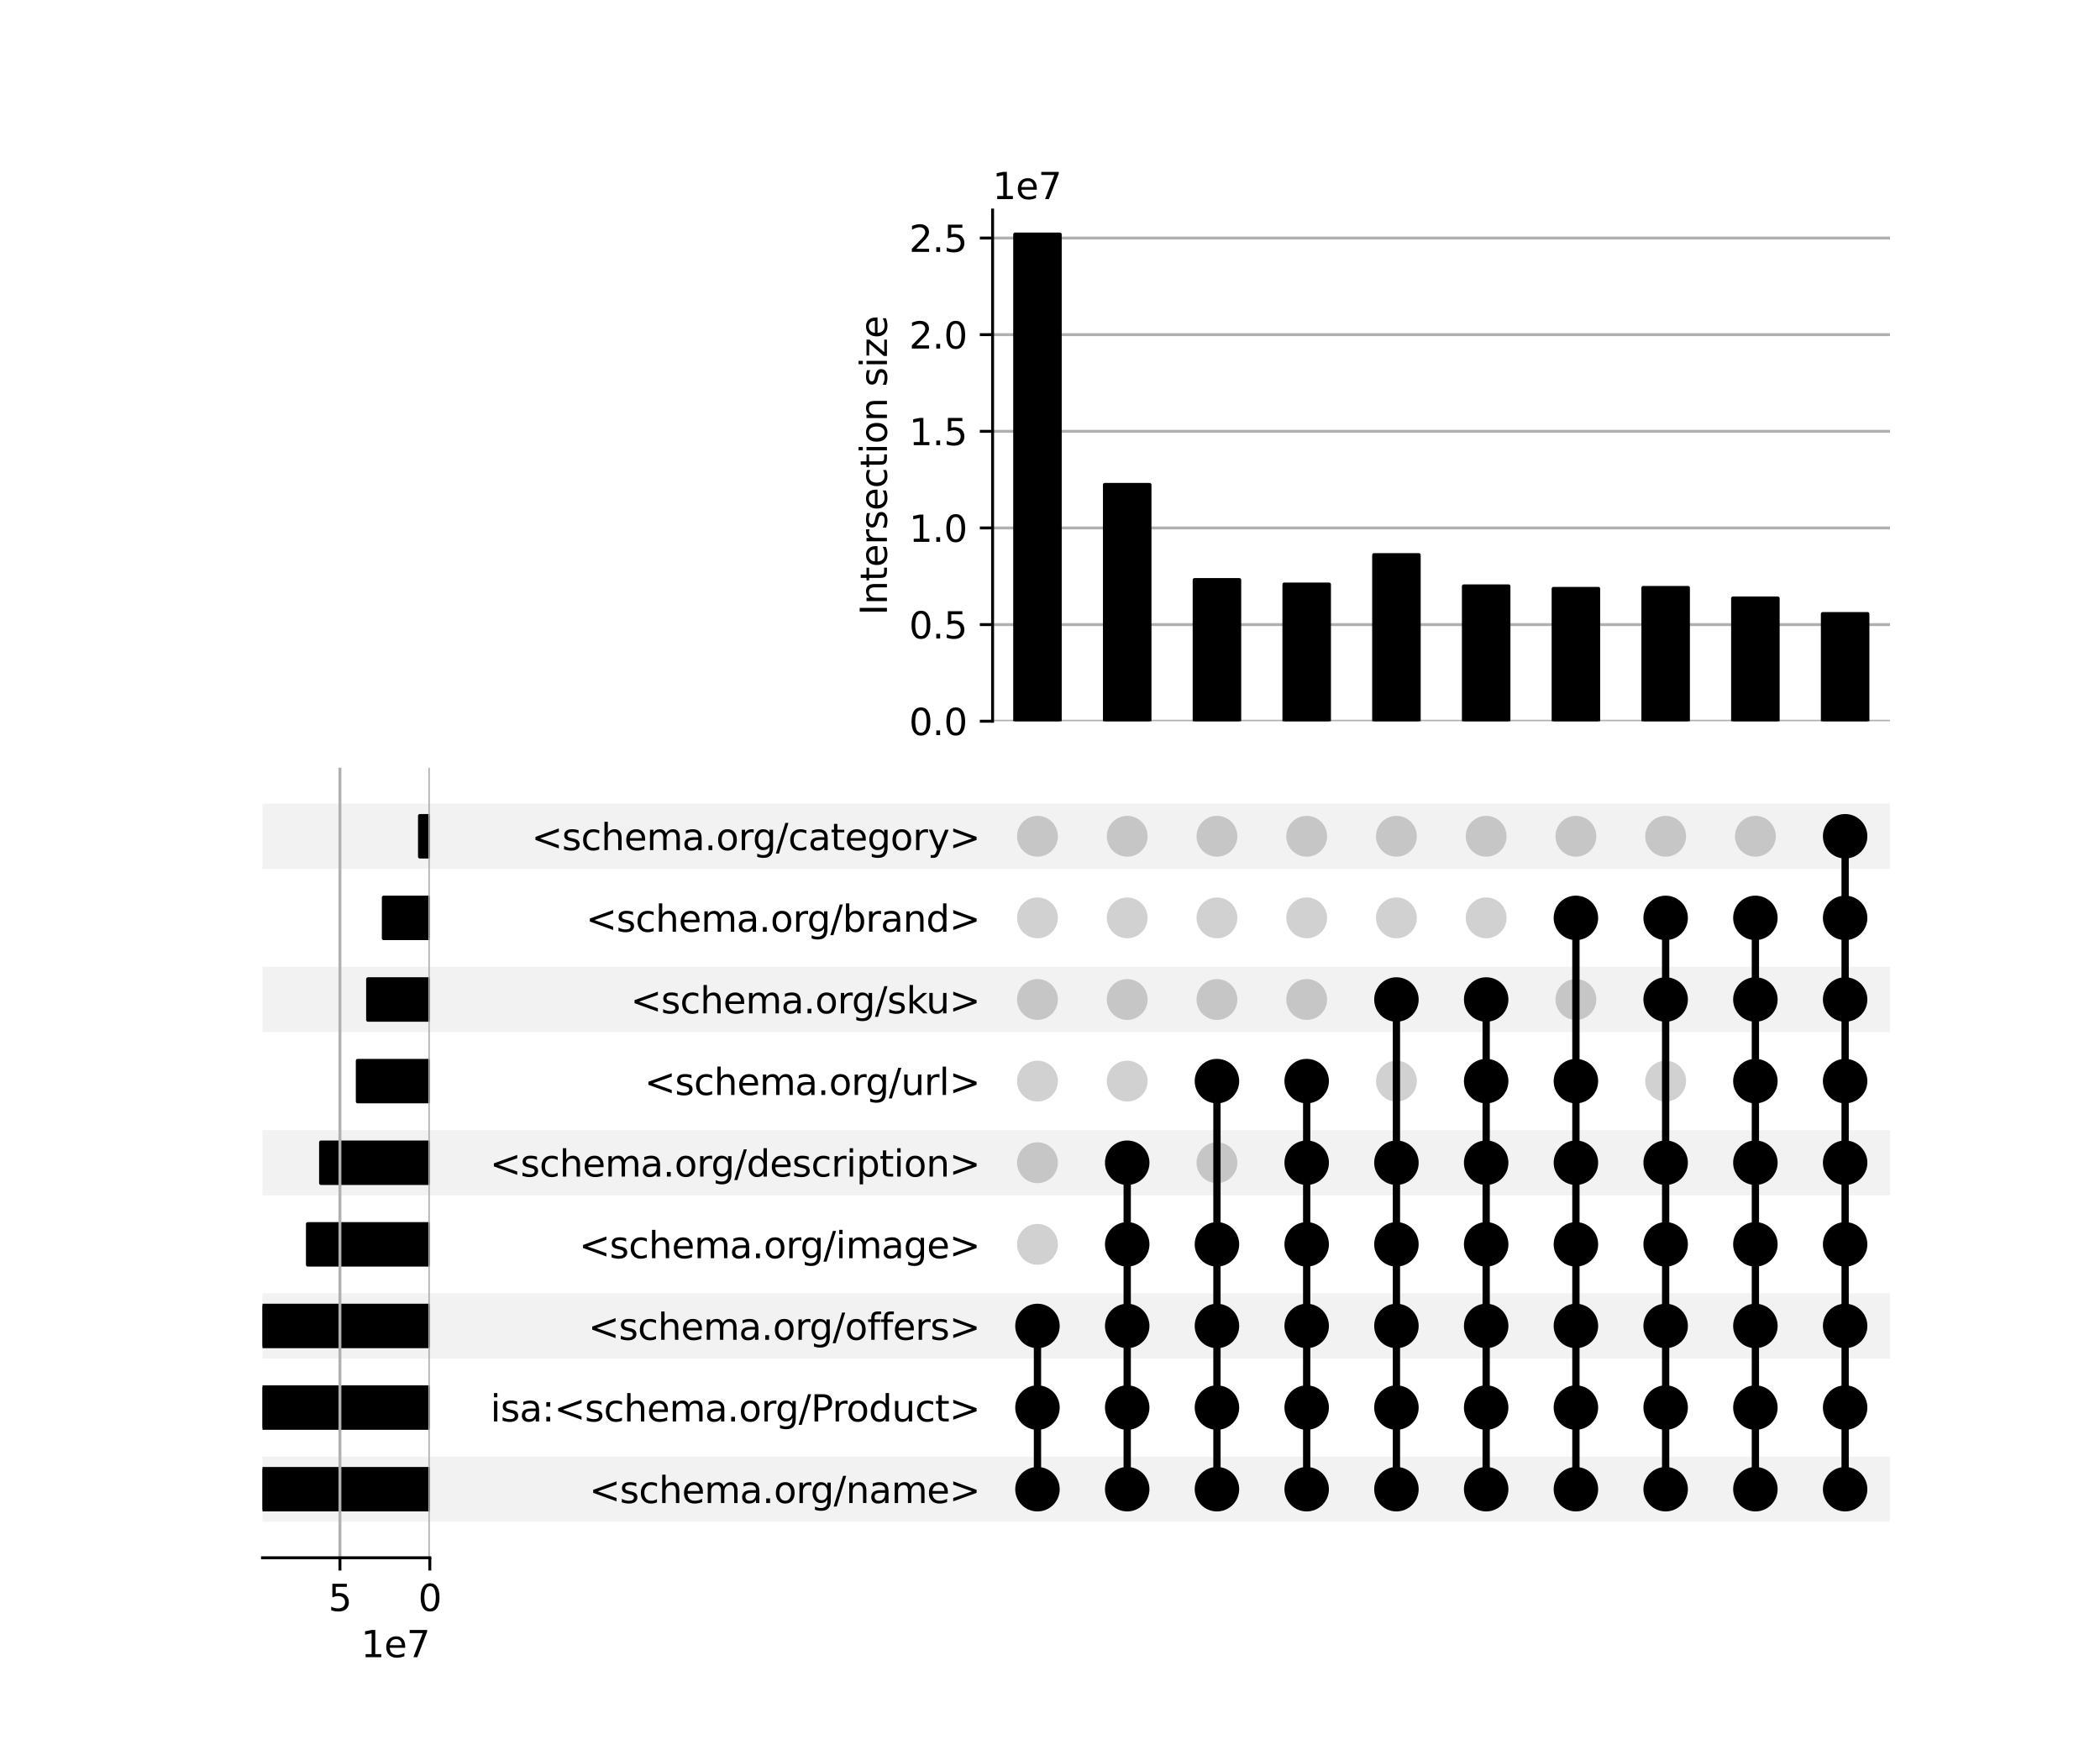 <?xml version="1.0" encoding="utf-8" standalone="no"?>
<!DOCTYPE svg PUBLIC "-//W3C//DTD SVG 1.1//EN"
  "http://www.w3.org/Graphics/SVG/1.1/DTD/svg11.dtd">
<svg xmlns:xlink="http://www.w3.org/1999/xlink" width="576pt" height="480pt" viewBox="0 0 576 480" xmlns="http://www.w3.org/2000/svg" version="1.1">
 <defs>
  <style type="text/css">*{stroke-linejoin: round; stroke-linecap: butt}</style>
 </defs>
 <g id="figure_1">
  <g id="patch_1">
   <path d="M 0 480 
L 576 480 
L 576 0 
L 0 0 
z
" style="fill: #ffffff"/>
  </g>
  <g id="axes_1">
   <g id="patch_2">
    <path d="M 72 417.352 
L 518.4 417.352 
L 518.4 399.446 
L 72 399.446 
z
" clip-path="url(#pce1678c499)" style="fill-opacity: 0.051"/>
   </g>
   <g id="patch_3">
    <path d="M 72 394.969 
L 518.4 394.969 
L 518.4 377.063 
L 72 377.063 
L 72 394.969 
z
" clip-path="url(#pce1678c499)" style="fill: none"/>
   </g>
   <g id="patch_4">
    <path d="M 72 372.587 
L 518.4 372.587 
L 518.4 354.681 
L 72 354.681 
z
" clip-path="url(#pce1678c499)" style="fill-opacity: 0.051"/>
   </g>
   <g id="patch_5">
    <path d="M 72 350.204 
L 518.4 350.204 
L 518.4 332.298 
L 72 332.298 
L 72 350.204 
z
" clip-path="url(#pce1678c499)" style="fill: none"/>
   </g>
   <g id="patch_6">
    <path d="M 72 327.822 
L 518.4 327.822 
L 518.4 309.916 
L 72 309.916 
z
" clip-path="url(#pce1678c499)" style="fill-opacity: 0.051"/>
   </g>
   <g id="patch_7">
    <path d="M 72 305.439 
L 518.4 305.439 
L 518.4 287.534 
L 72 287.534 
L 72 305.439 
z
" clip-path="url(#pce1678c499)" style="fill: none"/>
   </g>
   <g id="patch_8">
    <path d="M 72 283.057 
L 518.4 283.057 
L 518.4 265.151 
L 72 265.151 
z
" clip-path="url(#pce1678c499)" style="fill-opacity: 0.051"/>
   </g>
   <g id="patch_9">
    <path d="M 72 260.675 
L 518.4 260.675 
L 518.4 242.769 
L 72 242.769 
L 72 260.675 
z
" clip-path="url(#pce1678c499)" style="fill: none"/>
   </g>
   <g id="patch_10">
    <path d="M 72 238.292 
L 518.4 238.292 
L 518.4 220.386 
L 72 220.386 
z
" clip-path="url(#pce1678c499)" style="fill-opacity: 0.051"/>
   </g>
   <g id="matplotlib.axis_1"/>
   <g id="matplotlib.axis_2">
    <g id="ytick_1"/>
    <g id="ytick_2"/>
    <g id="ytick_3"/>
    <g id="ytick_4"/>
    <g id="ytick_5"/>
    <g id="ytick_6"/>
    <g id="ytick_7"/>
    <g id="ytick_8"/>
    <g id="ytick_9"/>
   </g>
  </g>
  <g id="axes_2">
   <g id="matplotlib.axis_3">
    <g id="ytick_10">
     <g id="line2d_1"/>
     <g id="text_1">
      <!-- &lt;schema.org/name&gt; -->
      <g transform="translate(161.618 412.198) scale(0.1 -0.1)">
       <defs>
        <path id="DejaVuSans-3c" d="M 4684 3150 
L 1459 2003 
L 4684 863 
L 4684 294 
L 678 1747 
L 678 2266 
L 4684 3719 
L 4684 3150 
z
" transform="scale(0.016)"/>
        <path id="DejaVuSans-73" d="M 2834 3397 
L 2834 2853 
Q 2591 2978 2328 3040 
Q 2066 3103 1784 3103 
Q 1356 3103 1142 2972 
Q 928 2841 928 2578 
Q 928 2378 1081 2264 
Q 1234 2150 1697 2047 
L 1894 2003 
Q 2506 1872 2764 1633 
Q 3022 1394 3022 966 
Q 3022 478 2636 193 
Q 2250 -91 1575 -91 
Q 1294 -91 989 -36 
Q 684 19 347 128 
L 347 722 
Q 666 556 975 473 
Q 1284 391 1588 391 
Q 1994 391 2212 530 
Q 2431 669 2431 922 
Q 2431 1156 2273 1281 
Q 2116 1406 1581 1522 
L 1381 1569 
Q 847 1681 609 1914 
Q 372 2147 372 2553 
Q 372 3047 722 3315 
Q 1072 3584 1716 3584 
Q 2034 3584 2315 3537 
Q 2597 3491 2834 3397 
z
" transform="scale(0.016)"/>
        <path id="DejaVuSans-63" d="M 3122 3366 
L 3122 2828 
Q 2878 2963 2633 3030 
Q 2388 3097 2138 3097 
Q 1578 3097 1268 2742 
Q 959 2388 959 1747 
Q 959 1106 1268 751 
Q 1578 397 2138 397 
Q 2388 397 2633 464 
Q 2878 531 3122 666 
L 3122 134 
Q 2881 22 2623 -34 
Q 2366 -91 2075 -91 
Q 1284 -91 818 406 
Q 353 903 353 1747 
Q 353 2603 823 3093 
Q 1294 3584 2113 3584 
Q 2378 3584 2631 3529 
Q 2884 3475 3122 3366 
z
" transform="scale(0.016)"/>
        <path id="DejaVuSans-68" d="M 3513 2113 
L 3513 0 
L 2938 0 
L 2938 2094 
Q 2938 2591 2744 2837 
Q 2550 3084 2163 3084 
Q 1697 3084 1428 2787 
Q 1159 2491 1159 1978 
L 1159 0 
L 581 0 
L 581 4863 
L 1159 4863 
L 1159 2956 
Q 1366 3272 1645 3428 
Q 1925 3584 2291 3584 
Q 2894 3584 3203 3211 
Q 3513 2838 3513 2113 
z
" transform="scale(0.016)"/>
        <path id="DejaVuSans-65" d="M 3597 1894 
L 3597 1613 
L 953 1613 
Q 991 1019 1311 708 
Q 1631 397 2203 397 
Q 2534 397 2845 478 
Q 3156 559 3463 722 
L 3463 178 
Q 3153 47 2828 -22 
Q 2503 -91 2169 -91 
Q 1331 -91 842 396 
Q 353 884 353 1716 
Q 353 2575 817 3079 
Q 1281 3584 2069 3584 
Q 2775 3584 3186 3129 
Q 3597 2675 3597 1894 
z
M 3022 2063 
Q 3016 2534 2758 2815 
Q 2500 3097 2075 3097 
Q 1594 3097 1305 2825 
Q 1016 2553 972 2059 
L 3022 2063 
z
" transform="scale(0.016)"/>
        <path id="DejaVuSans-6d" d="M 3328 2828 
Q 3544 3216 3844 3400 
Q 4144 3584 4550 3584 
Q 5097 3584 5394 3201 
Q 5691 2819 5691 2113 
L 5691 0 
L 5113 0 
L 5113 2094 
Q 5113 2597 4934 2840 
Q 4756 3084 4391 3084 
Q 3944 3084 3684 2787 
Q 3425 2491 3425 1978 
L 3425 0 
L 2847 0 
L 2847 2094 
Q 2847 2600 2669 2842 
Q 2491 3084 2119 3084 
Q 1678 3084 1418 2786 
Q 1159 2488 1159 1978 
L 1159 0 
L 581 0 
L 581 3500 
L 1159 3500 
L 1159 2956 
Q 1356 3278 1631 3431 
Q 1906 3584 2284 3584 
Q 2666 3584 2933 3390 
Q 3200 3197 3328 2828 
z
" transform="scale(0.016)"/>
        <path id="DejaVuSans-61" d="M 2194 1759 
Q 1497 1759 1228 1600 
Q 959 1441 959 1056 
Q 959 750 1161 570 
Q 1363 391 1709 391 
Q 2188 391 2477 730 
Q 2766 1069 2766 1631 
L 2766 1759 
L 2194 1759 
z
M 3341 1997 
L 3341 0 
L 2766 0 
L 2766 531 
Q 2569 213 2275 61 
Q 1981 -91 1556 -91 
Q 1019 -91 701 211 
Q 384 513 384 1019 
Q 384 1609 779 1909 
Q 1175 2209 1959 2209 
L 2766 2209 
L 2766 2266 
Q 2766 2663 2505 2880 
Q 2244 3097 1772 3097 
Q 1472 3097 1187 3025 
Q 903 2953 641 2809 
L 641 3341 
Q 956 3463 1253 3523 
Q 1550 3584 1831 3584 
Q 2591 3584 2966 3190 
Q 3341 2797 3341 1997 
z
" transform="scale(0.016)"/>
        <path id="DejaVuSans-2e" d="M 684 794 
L 1344 794 
L 1344 0 
L 684 0 
L 684 794 
z
" transform="scale(0.016)"/>
        <path id="DejaVuSans-6f" d="M 1959 3097 
Q 1497 3097 1228 2736 
Q 959 2375 959 1747 
Q 959 1119 1226 758 
Q 1494 397 1959 397 
Q 2419 397 2687 759 
Q 2956 1122 2956 1747 
Q 2956 2369 2687 2733 
Q 2419 3097 1959 3097 
z
M 1959 3584 
Q 2709 3584 3137 3096 
Q 3566 2609 3566 1747 
Q 3566 888 3137 398 
Q 2709 -91 1959 -91 
Q 1206 -91 779 398 
Q 353 888 353 1747 
Q 353 2609 779 3096 
Q 1206 3584 1959 3584 
z
" transform="scale(0.016)"/>
        <path id="DejaVuSans-72" d="M 2631 2963 
Q 2534 3019 2420 3045 
Q 2306 3072 2169 3072 
Q 1681 3072 1420 2755 
Q 1159 2438 1159 1844 
L 1159 0 
L 581 0 
L 581 3500 
L 1159 3500 
L 1159 2956 
Q 1341 3275 1631 3429 
Q 1922 3584 2338 3584 
Q 2397 3584 2469 3576 
Q 2541 3569 2628 3553 
L 2631 2963 
z
" transform="scale(0.016)"/>
        <path id="DejaVuSans-67" d="M 2906 1791 
Q 2906 2416 2648 2759 
Q 2391 3103 1925 3103 
Q 1463 3103 1205 2759 
Q 947 2416 947 1791 
Q 947 1169 1205 825 
Q 1463 481 1925 481 
Q 2391 481 2648 825 
Q 2906 1169 2906 1791 
z
M 3481 434 
Q 3481 -459 3084 -895 
Q 2688 -1331 1869 -1331 
Q 1566 -1331 1297 -1286 
Q 1028 -1241 775 -1147 
L 775 -588 
Q 1028 -725 1275 -790 
Q 1522 -856 1778 -856 
Q 2344 -856 2625 -561 
Q 2906 -266 2906 331 
L 2906 616 
Q 2728 306 2450 153 
Q 2172 0 1784 0 
Q 1141 0 747 490 
Q 353 981 353 1791 
Q 353 2603 747 3093 
Q 1141 3584 1784 3584 
Q 2172 3584 2450 3431 
Q 2728 3278 2906 2969 
L 2906 3500 
L 3481 3500 
L 3481 434 
z
" transform="scale(0.016)"/>
        <path id="DejaVuSans-2f" d="M 1625 4666 
L 2156 4666 
L 531 -594 
L 0 -594 
L 1625 4666 
z
" transform="scale(0.016)"/>
        <path id="DejaVuSans-6e" d="M 3513 2113 
L 3513 0 
L 2938 0 
L 2938 2094 
Q 2938 2591 2744 2837 
Q 2550 3084 2163 3084 
Q 1697 3084 1428 2787 
Q 1159 2491 1159 1978 
L 1159 0 
L 581 0 
L 581 3500 
L 1159 3500 
L 1159 2956 
Q 1366 3272 1645 3428 
Q 1925 3584 2291 3584 
Q 2894 3584 3203 3211 
Q 3513 2838 3513 2113 
z
" transform="scale(0.016)"/>
        <path id="DejaVuSans-3e" d="M 678 3150 
L 678 3719 
L 4684 2266 
L 4684 1747 
L 678 294 
L 678 863 
L 3897 2003 
L 678 3150 
z
" transform="scale(0.016)"/>
       </defs>
       <use xlink:href="#DejaVuSans-3c"/>
       <use xlink:href="#DejaVuSans-73" x="83.789"/>
       <use xlink:href="#DejaVuSans-63" x="135.889"/>
       <use xlink:href="#DejaVuSans-68" x="190.869"/>
       <use xlink:href="#DejaVuSans-65" x="254.248"/>
       <use xlink:href="#DejaVuSans-6d" x="315.771"/>
       <use xlink:href="#DejaVuSans-61" x="413.184"/>
       <use xlink:href="#DejaVuSans-2e" x="474.463"/>
       <use xlink:href="#DejaVuSans-6f" x="506.25"/>
       <use xlink:href="#DejaVuSans-72" x="567.432"/>
       <use xlink:href="#DejaVuSans-67" x="606.795"/>
       <use xlink:href="#DejaVuSans-2f" x="670.271"/>
       <use xlink:href="#DejaVuSans-6e" x="703.963"/>
       <use xlink:href="#DejaVuSans-61" x="767.342"/>
       <use xlink:href="#DejaVuSans-6d" x="828.621"/>
       <use xlink:href="#DejaVuSans-65" x="926.033"/>
       <use xlink:href="#DejaVuSans-3e" x="987.557"/>
      </g>
     </g>
    </g>
    <g id="ytick_11">
     <g id="line2d_2"/>
     <g id="text_2">
      <!-- isa:&lt;schema.org/Product&gt; -->
      <g transform="translate(134.529 389.816) scale(0.1 -0.1)">
       <defs>
        <path id="DejaVuSans-69" d="M 603 3500 
L 1178 3500 
L 1178 0 
L 603 0 
L 603 3500 
z
M 603 4863 
L 1178 4863 
L 1178 4134 
L 603 4134 
L 603 4863 
z
" transform="scale(0.016)"/>
        <path id="DejaVuSans-3a" d="M 750 794 
L 1409 794 
L 1409 0 
L 750 0 
L 750 794 
z
M 750 3309 
L 1409 3309 
L 1409 2516 
L 750 2516 
L 750 3309 
z
" transform="scale(0.016)"/>
        <path id="DejaVuSans-50" d="M 1259 4147 
L 1259 2394 
L 2053 2394 
Q 2494 2394 2734 2622 
Q 2975 2850 2975 3272 
Q 2975 3691 2734 3919 
Q 2494 4147 2053 4147 
L 1259 4147 
z
M 628 4666 
L 2053 4666 
Q 2838 4666 3239 4311 
Q 3641 3956 3641 3272 
Q 3641 2581 3239 2228 
Q 2838 1875 2053 1875 
L 1259 1875 
L 1259 0 
L 628 0 
L 628 4666 
z
" transform="scale(0.016)"/>
        <path id="DejaVuSans-64" d="M 2906 2969 
L 2906 4863 
L 3481 4863 
L 3481 0 
L 2906 0 
L 2906 525 
Q 2725 213 2448 61 
Q 2172 -91 1784 -91 
Q 1150 -91 751 415 
Q 353 922 353 1747 
Q 353 2572 751 3078 
Q 1150 3584 1784 3584 
Q 2172 3584 2448 3432 
Q 2725 3281 2906 2969 
z
M 947 1747 
Q 947 1113 1208 752 
Q 1469 391 1925 391 
Q 2381 391 2643 752 
Q 2906 1113 2906 1747 
Q 2906 2381 2643 2742 
Q 2381 3103 1925 3103 
Q 1469 3103 1208 2742 
Q 947 2381 947 1747 
z
" transform="scale(0.016)"/>
        <path id="DejaVuSans-75" d="M 544 1381 
L 544 3500 
L 1119 3500 
L 1119 1403 
Q 1119 906 1312 657 
Q 1506 409 1894 409 
Q 2359 409 2629 706 
Q 2900 1003 2900 1516 
L 2900 3500 
L 3475 3500 
L 3475 0 
L 2900 0 
L 2900 538 
Q 2691 219 2414 64 
Q 2138 -91 1772 -91 
Q 1169 -91 856 284 
Q 544 659 544 1381 
z
M 1991 3584 
L 1991 3584 
z
" transform="scale(0.016)"/>
        <path id="DejaVuSans-74" d="M 1172 4494 
L 1172 3500 
L 2356 3500 
L 2356 3053 
L 1172 3053 
L 1172 1153 
Q 1172 725 1289 603 
Q 1406 481 1766 481 
L 2356 481 
L 2356 0 
L 1766 0 
Q 1100 0 847 248 
Q 594 497 594 1153 
L 594 3053 
L 172 3053 
L 172 3500 
L 594 3500 
L 594 4494 
L 1172 4494 
z
" transform="scale(0.016)"/>
       </defs>
       <use xlink:href="#DejaVuSans-69"/>
       <use xlink:href="#DejaVuSans-73" x="27.783"/>
       <use xlink:href="#DejaVuSans-61" x="79.883"/>
       <use xlink:href="#DejaVuSans-3a" x="141.162"/>
       <use xlink:href="#DejaVuSans-3c" x="174.854"/>
       <use xlink:href="#DejaVuSans-73" x="258.643"/>
       <use xlink:href="#DejaVuSans-63" x="310.742"/>
       <use xlink:href="#DejaVuSans-68" x="365.723"/>
       <use xlink:href="#DejaVuSans-65" x="429.102"/>
       <use xlink:href="#DejaVuSans-6d" x="490.625"/>
       <use xlink:href="#DejaVuSans-61" x="588.037"/>
       <use xlink:href="#DejaVuSans-2e" x="649.316"/>
       <use xlink:href="#DejaVuSans-6f" x="681.104"/>
       <use xlink:href="#DejaVuSans-72" x="742.285"/>
       <use xlink:href="#DejaVuSans-67" x="781.648"/>
       <use xlink:href="#DejaVuSans-2f" x="845.125"/>
       <use xlink:href="#DejaVuSans-50" x="878.816"/>
       <use xlink:href="#DejaVuSans-72" x="937.369"/>
       <use xlink:href="#DejaVuSans-6f" x="976.232"/>
       <use xlink:href="#DejaVuSans-64" x="1037.414"/>
       <use xlink:href="#DejaVuSans-75" x="1100.891"/>
       <use xlink:href="#DejaVuSans-63" x="1164.27"/>
       <use xlink:href="#DejaVuSans-74" x="1219.25"/>
       <use xlink:href="#DejaVuSans-3e" x="1258.459"/>
      </g>
     </g>
    </g>
    <g id="ytick_12">
     <g id="line2d_3"/>
     <g id="text_3">
      <!-- &lt;schema.org/offers&gt; -->
      <g transform="translate(161.345 367.433) scale(0.1 -0.1)">
       <defs>
        <path id="DejaVuSans-66" d="M 2375 4863 
L 2375 4384 
L 1825 4384 
Q 1516 4384 1395 4259 
Q 1275 4134 1275 3809 
L 1275 3500 
L 2222 3500 
L 2222 3053 
L 1275 3053 
L 1275 0 
L 697 0 
L 697 3053 
L 147 3053 
L 147 3500 
L 697 3500 
L 697 3744 
Q 697 4328 969 4595 
Q 1241 4863 1831 4863 
L 2375 4863 
z
" transform="scale(0.016)"/>
       </defs>
       <use xlink:href="#DejaVuSans-3c"/>
       <use xlink:href="#DejaVuSans-73" x="83.789"/>
       <use xlink:href="#DejaVuSans-63" x="135.889"/>
       <use xlink:href="#DejaVuSans-68" x="190.869"/>
       <use xlink:href="#DejaVuSans-65" x="254.248"/>
       <use xlink:href="#DejaVuSans-6d" x="315.771"/>
       <use xlink:href="#DejaVuSans-61" x="413.184"/>
       <use xlink:href="#DejaVuSans-2e" x="474.463"/>
       <use xlink:href="#DejaVuSans-6f" x="506.25"/>
       <use xlink:href="#DejaVuSans-72" x="567.432"/>
       <use xlink:href="#DejaVuSans-67" x="606.795"/>
       <use xlink:href="#DejaVuSans-2f" x="670.271"/>
       <use xlink:href="#DejaVuSans-6f" x="703.963"/>
       <use xlink:href="#DejaVuSans-66" x="765.145"/>
       <use xlink:href="#DejaVuSans-66" x="800.35"/>
       <use xlink:href="#DejaVuSans-65" x="835.555"/>
       <use xlink:href="#DejaVuSans-72" x="897.078"/>
       <use xlink:href="#DejaVuSans-73" x="938.191"/>
       <use xlink:href="#DejaVuSans-3e" x="990.291"/>
      </g>
     </g>
    </g>
    <g id="ytick_13">
     <g id="line2d_4"/>
     <g id="text_4">
      <!-- &lt;schema.org/image&gt; -->
      <g transform="translate(158.829 345.051) scale(0.1 -0.1)">
       <use xlink:href="#DejaVuSans-3c"/>
       <use xlink:href="#DejaVuSans-73" x="83.789"/>
       <use xlink:href="#DejaVuSans-63" x="135.889"/>
       <use xlink:href="#DejaVuSans-68" x="190.869"/>
       <use xlink:href="#DejaVuSans-65" x="254.248"/>
       <use xlink:href="#DejaVuSans-6d" x="315.771"/>
       <use xlink:href="#DejaVuSans-61" x="413.184"/>
       <use xlink:href="#DejaVuSans-2e" x="474.463"/>
       <use xlink:href="#DejaVuSans-6f" x="506.25"/>
       <use xlink:href="#DejaVuSans-72" x="567.432"/>
       <use xlink:href="#DejaVuSans-67" x="606.795"/>
       <use xlink:href="#DejaVuSans-2f" x="670.271"/>
       <use xlink:href="#DejaVuSans-69" x="703.963"/>
       <use xlink:href="#DejaVuSans-6d" x="731.746"/>
       <use xlink:href="#DejaVuSans-61" x="829.158"/>
       <use xlink:href="#DejaVuSans-67" x="890.438"/>
       <use xlink:href="#DejaVuSans-65" x="953.914"/>
       <use xlink:href="#DejaVuSans-3e" x="1015.438"/>
      </g>
     </g>
    </g>
    <g id="ytick_14">
     <g id="line2d_5"/>
     <g id="text_5">
      <!-- &lt;schema.org/description&gt; -->
      <g transform="translate(134.376 322.668) scale(0.1 -0.1)">
       <defs>
        <path id="DejaVuSans-70" d="M 1159 525 
L 1159 -1331 
L 581 -1331 
L 581 3500 
L 1159 3500 
L 1159 2969 
Q 1341 3281 1617 3432 
Q 1894 3584 2278 3584 
Q 2916 3584 3314 3078 
Q 3713 2572 3713 1747 
Q 3713 922 3314 415 
Q 2916 -91 2278 -91 
Q 1894 -91 1617 61 
Q 1341 213 1159 525 
z
M 3116 1747 
Q 3116 2381 2855 2742 
Q 2594 3103 2138 3103 
Q 1681 3103 1420 2742 
Q 1159 2381 1159 1747 
Q 1159 1113 1420 752 
Q 1681 391 2138 391 
Q 2594 391 2855 752 
Q 3116 1113 3116 1747 
z
" transform="scale(0.016)"/>
       </defs>
       <use xlink:href="#DejaVuSans-3c"/>
       <use xlink:href="#DejaVuSans-73" x="83.789"/>
       <use xlink:href="#DejaVuSans-63" x="135.889"/>
       <use xlink:href="#DejaVuSans-68" x="190.869"/>
       <use xlink:href="#DejaVuSans-65" x="254.248"/>
       <use xlink:href="#DejaVuSans-6d" x="315.771"/>
       <use xlink:href="#DejaVuSans-61" x="413.184"/>
       <use xlink:href="#DejaVuSans-2e" x="474.463"/>
       <use xlink:href="#DejaVuSans-6f" x="506.25"/>
       <use xlink:href="#DejaVuSans-72" x="567.432"/>
       <use xlink:href="#DejaVuSans-67" x="606.795"/>
       <use xlink:href="#DejaVuSans-2f" x="670.271"/>
       <use xlink:href="#DejaVuSans-64" x="703.963"/>
       <use xlink:href="#DejaVuSans-65" x="767.439"/>
       <use xlink:href="#DejaVuSans-73" x="828.963"/>
       <use xlink:href="#DejaVuSans-63" x="881.062"/>
       <use xlink:href="#DejaVuSans-72" x="936.043"/>
       <use xlink:href="#DejaVuSans-69" x="977.156"/>
       <use xlink:href="#DejaVuSans-70" x="1004.939"/>
       <use xlink:href="#DejaVuSans-74" x="1068.416"/>
       <use xlink:href="#DejaVuSans-69" x="1107.625"/>
       <use xlink:href="#DejaVuSans-6f" x="1135.408"/>
       <use xlink:href="#DejaVuSans-6e" x="1196.59"/>
       <use xlink:href="#DejaVuSans-3e" x="1259.969"/>
      </g>
     </g>
    </g>
    <g id="ytick_15">
     <g id="line2d_6"/>
     <g id="text_6">
      <!-- &lt;schema.org/url&gt; -->
      <g transform="translate(176.751 300.286) scale(0.1 -0.1)">
       <defs>
        <path id="DejaVuSans-6c" d="M 603 4863 
L 1178 4863 
L 1178 0 
L 603 0 
L 603 4863 
z
" transform="scale(0.016)"/>
       </defs>
       <use xlink:href="#DejaVuSans-3c"/>
       <use xlink:href="#DejaVuSans-73" x="83.789"/>
       <use xlink:href="#DejaVuSans-63" x="135.889"/>
       <use xlink:href="#DejaVuSans-68" x="190.869"/>
       <use xlink:href="#DejaVuSans-65" x="254.248"/>
       <use xlink:href="#DejaVuSans-6d" x="315.771"/>
       <use xlink:href="#DejaVuSans-61" x="413.184"/>
       <use xlink:href="#DejaVuSans-2e" x="474.463"/>
       <use xlink:href="#DejaVuSans-6f" x="506.25"/>
       <use xlink:href="#DejaVuSans-72" x="567.432"/>
       <use xlink:href="#DejaVuSans-67" x="606.795"/>
       <use xlink:href="#DejaVuSans-2f" x="670.271"/>
       <use xlink:href="#DejaVuSans-75" x="703.963"/>
       <use xlink:href="#DejaVuSans-72" x="767.342"/>
       <use xlink:href="#DejaVuSans-6c" x="808.455"/>
       <use xlink:href="#DejaVuSans-3e" x="836.238"/>
      </g>
     </g>
    </g>
    <g id="ytick_16">
     <g id="line2d_7"/>
     <g id="text_7">
      <!-- &lt;schema.org/sku&gt; -->
      <g transform="translate(172.953 277.903) scale(0.1 -0.1)">
       <defs>
        <path id="DejaVuSans-6b" d="M 581 4863 
L 1159 4863 
L 1159 1991 
L 2875 3500 
L 3609 3500 
L 1753 1863 
L 3688 0 
L 2938 0 
L 1159 1709 
L 1159 0 
L 581 0 
L 581 4863 
z
" transform="scale(0.016)"/>
       </defs>
       <use xlink:href="#DejaVuSans-3c"/>
       <use xlink:href="#DejaVuSans-73" x="83.789"/>
       <use xlink:href="#DejaVuSans-63" x="135.889"/>
       <use xlink:href="#DejaVuSans-68" x="190.869"/>
       <use xlink:href="#DejaVuSans-65" x="254.248"/>
       <use xlink:href="#DejaVuSans-6d" x="315.771"/>
       <use xlink:href="#DejaVuSans-61" x="413.184"/>
       <use xlink:href="#DejaVuSans-2e" x="474.463"/>
       <use xlink:href="#DejaVuSans-6f" x="506.25"/>
       <use xlink:href="#DejaVuSans-72" x="567.432"/>
       <use xlink:href="#DejaVuSans-67" x="606.795"/>
       <use xlink:href="#DejaVuSans-2f" x="670.271"/>
       <use xlink:href="#DejaVuSans-73" x="703.963"/>
       <use xlink:href="#DejaVuSans-6b" x="756.062"/>
       <use xlink:href="#DejaVuSans-75" x="810.848"/>
       <use xlink:href="#DejaVuSans-3e" x="874.227"/>
      </g>
     </g>
    </g>
    <g id="ytick_17">
     <g id="line2d_8"/>
     <g id="text_8">
      <!-- &lt;schema.org/brand&gt; -->
      <g transform="translate(160.704 255.521) scale(0.1 -0.1)">
       <defs>
        <path id="DejaVuSans-62" d="M 3116 1747 
Q 3116 2381 2855 2742 
Q 2594 3103 2138 3103 
Q 1681 3103 1420 2742 
Q 1159 2381 1159 1747 
Q 1159 1113 1420 752 
Q 1681 391 2138 391 
Q 2594 391 2855 752 
Q 3116 1113 3116 1747 
z
M 1159 2969 
Q 1341 3281 1617 3432 
Q 1894 3584 2278 3584 
Q 2916 3584 3314 3078 
Q 3713 2572 3713 1747 
Q 3713 922 3314 415 
Q 2916 -91 2278 -91 
Q 1894 -91 1617 61 
Q 1341 213 1159 525 
L 1159 0 
L 581 0 
L 581 4863 
L 1159 4863 
L 1159 2969 
z
" transform="scale(0.016)"/>
       </defs>
       <use xlink:href="#DejaVuSans-3c"/>
       <use xlink:href="#DejaVuSans-73" x="83.789"/>
       <use xlink:href="#DejaVuSans-63" x="135.889"/>
       <use xlink:href="#DejaVuSans-68" x="190.869"/>
       <use xlink:href="#DejaVuSans-65" x="254.248"/>
       <use xlink:href="#DejaVuSans-6d" x="315.771"/>
       <use xlink:href="#DejaVuSans-61" x="413.184"/>
       <use xlink:href="#DejaVuSans-2e" x="474.463"/>
       <use xlink:href="#DejaVuSans-6f" x="506.25"/>
       <use xlink:href="#DejaVuSans-72" x="567.432"/>
       <use xlink:href="#DejaVuSans-67" x="606.795"/>
       <use xlink:href="#DejaVuSans-2f" x="670.271"/>
       <use xlink:href="#DejaVuSans-62" x="703.963"/>
       <use xlink:href="#DejaVuSans-72" x="767.439"/>
       <use xlink:href="#DejaVuSans-61" x="808.553"/>
       <use xlink:href="#DejaVuSans-6e" x="869.832"/>
       <use xlink:href="#DejaVuSans-64" x="933.211"/>
       <use xlink:href="#DejaVuSans-3e" x="996.688"/>
      </g>
     </g>
    </g>
    <g id="ytick_18">
     <g id="line2d_9"/>
     <g id="text_9">
      <!-- &lt;schema.org/category&gt; -->
      <g transform="translate(145.781 233.138) scale(0.1 -0.1)">
       <defs>
        <path id="DejaVuSans-79" d="M 2059 -325 
Q 1816 -950 1584 -1140 
Q 1353 -1331 966 -1331 
L 506 -1331 
L 506 -850 
L 844 -850 
Q 1081 -850 1212 -737 
Q 1344 -625 1503 -206 
L 1606 56 
L 191 3500 
L 800 3500 
L 1894 763 
L 2988 3500 
L 3597 3500 
L 2059 -325 
z
" transform="scale(0.016)"/>
       </defs>
       <use xlink:href="#DejaVuSans-3c"/>
       <use xlink:href="#DejaVuSans-73" x="83.789"/>
       <use xlink:href="#DejaVuSans-63" x="135.889"/>
       <use xlink:href="#DejaVuSans-68" x="190.869"/>
       <use xlink:href="#DejaVuSans-65" x="254.248"/>
       <use xlink:href="#DejaVuSans-6d" x="315.771"/>
       <use xlink:href="#DejaVuSans-61" x="413.184"/>
       <use xlink:href="#DejaVuSans-2e" x="474.463"/>
       <use xlink:href="#DejaVuSans-6f" x="506.25"/>
       <use xlink:href="#DejaVuSans-72" x="567.432"/>
       <use xlink:href="#DejaVuSans-67" x="606.795"/>
       <use xlink:href="#DejaVuSans-2f" x="670.271"/>
       <use xlink:href="#DejaVuSans-63" x="703.963"/>
       <use xlink:href="#DejaVuSans-61" x="758.943"/>
       <use xlink:href="#DejaVuSans-74" x="820.223"/>
       <use xlink:href="#DejaVuSans-65" x="859.432"/>
       <use xlink:href="#DejaVuSans-67" x="920.955"/>
       <use xlink:href="#DejaVuSans-6f" x="984.432"/>
       <use xlink:href="#DejaVuSans-72" x="1045.613"/>
       <use xlink:href="#DejaVuSans-79" x="1086.727"/>
       <use xlink:href="#DejaVuSans-3e" x="1145.906"/>
      </g>
     </g>
    </g>
   </g>
   <g id="LineCollection_1">
    <path d="M 284.561 408.399 
L 284.561 363.634 
" clip-path="url(#p3a85d00557)" style="fill: none; stroke: #000000; stroke-width: 2"/>
    <path d="M 309.176 408.399 
L 309.176 318.869 
" clip-path="url(#p3a85d00557)" style="fill: none; stroke: #000000; stroke-width: 2"/>
    <path d="M 333.791 408.399 
L 333.791 296.487 
" clip-path="url(#p3a85d00557)" style="fill: none; stroke: #000000; stroke-width: 2"/>
    <path d="M 358.405 408.399 
L 358.405 296.487 
" clip-path="url(#p3a85d00557)" style="fill: none; stroke: #000000; stroke-width: 2"/>
    <path d="M 383.02 408.399 
L 383.02 274.104 
" clip-path="url(#p3a85d00557)" style="fill: none; stroke: #000000; stroke-width: 2"/>
    <path d="M 407.634 408.399 
L 407.634 274.104 
" clip-path="url(#p3a85d00557)" style="fill: none; stroke: #000000; stroke-width: 2"/>
    <path d="M 432.249 408.399 
L 432.249 251.722 
" clip-path="url(#p3a85d00557)" style="fill: none; stroke: #000000; stroke-width: 2"/>
    <path d="M 456.864 408.399 
L 456.864 251.722 
" clip-path="url(#p3a85d00557)" style="fill: none; stroke: #000000; stroke-width: 2"/>
    <path d="M 481.478 408.399 
L 481.478 251.722 
" clip-path="url(#p3a85d00557)" style="fill: none; stroke: #000000; stroke-width: 2"/>
    <path d="M 506.093 408.399 
L 506.093 229.339 
" clip-path="url(#p3a85d00557)" style="fill: none; stroke: #000000; stroke-width: 2"/>
   </g>
   <g id="PathCollection_1">
    <defs>
     <path id="C0_0_c6fb6ae250" d="M 0 5.6 
C 1.485 5.6 2.91 5.01 3.96 3.96 
C 5.01 2.91 5.6 1.485 5.6 -0 
C 5.6 -1.485 5.01 -2.91 3.96 -3.96 
C 2.91 -5.01 1.485 -5.6 0 -5.6 
C -1.485 -5.6 -2.91 -5.01 -3.96 -3.96 
C -5.01 -2.91 -5.6 -1.485 -5.6 0 
C -5.6 1.485 -5.01 2.91 -3.96 3.96 
C -2.91 5.01 -1.485 5.6 0 5.6 
z
"/>
    </defs>
    <g clip-path="url(#p3a85d00557)">
     <use xlink:href="#C0_0_c6fb6ae250" x="284.561" y="408.399" style="stroke: #000000"/>
    </g>
    <g clip-path="url(#p3a85d00557)">
     <use xlink:href="#C0_0_c6fb6ae250" x="284.561" y="386.016" style="stroke: #000000"/>
    </g>
    <g clip-path="url(#p3a85d00557)">
     <use xlink:href="#C0_0_c6fb6ae250" x="284.561" y="363.634" style="stroke: #000000"/>
    </g>
    <g clip-path="url(#p3a85d00557)">
     <use xlink:href="#C0_0_c6fb6ae250" x="284.561" y="341.251" style="fill-opacity: 0.18"/>
    </g>
    <g clip-path="url(#p3a85d00557)">
     <use xlink:href="#C0_0_c6fb6ae250" x="284.561" y="318.869" style="fill-opacity: 0.18"/>
    </g>
    <g clip-path="url(#p3a85d00557)">
     <use xlink:href="#C0_0_c6fb6ae250" x="284.561" y="296.487" style="fill-opacity: 0.18"/>
    </g>
    <g clip-path="url(#p3a85d00557)">
     <use xlink:href="#C0_0_c6fb6ae250" x="284.561" y="274.104" style="fill-opacity: 0.18"/>
    </g>
    <g clip-path="url(#p3a85d00557)">
     <use xlink:href="#C0_0_c6fb6ae250" x="284.561" y="251.722" style="fill-opacity: 0.18"/>
    </g>
    <g clip-path="url(#p3a85d00557)">
     <use xlink:href="#C0_0_c6fb6ae250" x="284.561" y="229.339" style="fill-opacity: 0.18"/>
    </g>
    <g clip-path="url(#p3a85d00557)">
     <use xlink:href="#C0_0_c6fb6ae250" x="309.176" y="408.399" style="stroke: #000000"/>
    </g>
    <g clip-path="url(#p3a85d00557)">
     <use xlink:href="#C0_0_c6fb6ae250" x="309.176" y="386.016" style="stroke: #000000"/>
    </g>
    <g clip-path="url(#p3a85d00557)">
     <use xlink:href="#C0_0_c6fb6ae250" x="309.176" y="363.634" style="stroke: #000000"/>
    </g>
    <g clip-path="url(#p3a85d00557)">
     <use xlink:href="#C0_0_c6fb6ae250" x="309.176" y="341.251" style="stroke: #000000"/>
    </g>
    <g clip-path="url(#p3a85d00557)">
     <use xlink:href="#C0_0_c6fb6ae250" x="309.176" y="318.869" style="stroke: #000000"/>
    </g>
    <g clip-path="url(#p3a85d00557)">
     <use xlink:href="#C0_0_c6fb6ae250" x="309.176" y="296.487" style="fill-opacity: 0.18"/>
    </g>
    <g clip-path="url(#p3a85d00557)">
     <use xlink:href="#C0_0_c6fb6ae250" x="309.176" y="274.104" style="fill-opacity: 0.18"/>
    </g>
    <g clip-path="url(#p3a85d00557)">
     <use xlink:href="#C0_0_c6fb6ae250" x="309.176" y="251.722" style="fill-opacity: 0.18"/>
    </g>
    <g clip-path="url(#p3a85d00557)">
     <use xlink:href="#C0_0_c6fb6ae250" x="309.176" y="229.339" style="fill-opacity: 0.18"/>
    </g>
    <g clip-path="url(#p3a85d00557)">
     <use xlink:href="#C0_0_c6fb6ae250" x="333.791" y="408.399" style="stroke: #000000"/>
    </g>
    <g clip-path="url(#p3a85d00557)">
     <use xlink:href="#C0_0_c6fb6ae250" x="333.791" y="386.016" style="stroke: #000000"/>
    </g>
    <g clip-path="url(#p3a85d00557)">
     <use xlink:href="#C0_0_c6fb6ae250" x="333.791" y="363.634" style="stroke: #000000"/>
    </g>
    <g clip-path="url(#p3a85d00557)">
     <use xlink:href="#C0_0_c6fb6ae250" x="333.791" y="341.251" style="stroke: #000000"/>
    </g>
    <g clip-path="url(#p3a85d00557)">
     <use xlink:href="#C0_0_c6fb6ae250" x="333.791" y="318.869" style="fill-opacity: 0.18"/>
    </g>
    <g clip-path="url(#p3a85d00557)">
     <use xlink:href="#C0_0_c6fb6ae250" x="333.791" y="296.487" style="stroke: #000000"/>
    </g>
    <g clip-path="url(#p3a85d00557)">
     <use xlink:href="#C0_0_c6fb6ae250" x="333.791" y="274.104" style="fill-opacity: 0.18"/>
    </g>
    <g clip-path="url(#p3a85d00557)">
     <use xlink:href="#C0_0_c6fb6ae250" x="333.791" y="251.722" style="fill-opacity: 0.18"/>
    </g>
    <g clip-path="url(#p3a85d00557)">
     <use xlink:href="#C0_0_c6fb6ae250" x="333.791" y="229.339" style="fill-opacity: 0.18"/>
    </g>
    <g clip-path="url(#p3a85d00557)">
     <use xlink:href="#C0_0_c6fb6ae250" x="358.405" y="408.399" style="stroke: #000000"/>
    </g>
    <g clip-path="url(#p3a85d00557)">
     <use xlink:href="#C0_0_c6fb6ae250" x="358.405" y="386.016" style="stroke: #000000"/>
    </g>
    <g clip-path="url(#p3a85d00557)">
     <use xlink:href="#C0_0_c6fb6ae250" x="358.405" y="363.634" style="stroke: #000000"/>
    </g>
    <g clip-path="url(#p3a85d00557)">
     <use xlink:href="#C0_0_c6fb6ae250" x="358.405" y="341.251" style="stroke: #000000"/>
    </g>
    <g clip-path="url(#p3a85d00557)">
     <use xlink:href="#C0_0_c6fb6ae250" x="358.405" y="318.869" style="stroke: #000000"/>
    </g>
    <g clip-path="url(#p3a85d00557)">
     <use xlink:href="#C0_0_c6fb6ae250" x="358.405" y="296.487" style="stroke: #000000"/>
    </g>
    <g clip-path="url(#p3a85d00557)">
     <use xlink:href="#C0_0_c6fb6ae250" x="358.405" y="274.104" style="fill-opacity: 0.18"/>
    </g>
    <g clip-path="url(#p3a85d00557)">
     <use xlink:href="#C0_0_c6fb6ae250" x="358.405" y="251.722" style="fill-opacity: 0.18"/>
    </g>
    <g clip-path="url(#p3a85d00557)">
     <use xlink:href="#C0_0_c6fb6ae250" x="358.405" y="229.339" style="fill-opacity: 0.18"/>
    </g>
    <g clip-path="url(#p3a85d00557)">
     <use xlink:href="#C0_0_c6fb6ae250" x="383.02" y="408.399" style="stroke: #000000"/>
    </g>
    <g clip-path="url(#p3a85d00557)">
     <use xlink:href="#C0_0_c6fb6ae250" x="383.02" y="386.016" style="stroke: #000000"/>
    </g>
    <g clip-path="url(#p3a85d00557)">
     <use xlink:href="#C0_0_c6fb6ae250" x="383.02" y="363.634" style="stroke: #000000"/>
    </g>
    <g clip-path="url(#p3a85d00557)">
     <use xlink:href="#C0_0_c6fb6ae250" x="383.02" y="341.251" style="stroke: #000000"/>
    </g>
    <g clip-path="url(#p3a85d00557)">
     <use xlink:href="#C0_0_c6fb6ae250" x="383.02" y="318.869" style="stroke: #000000"/>
    </g>
    <g clip-path="url(#p3a85d00557)">
     <use xlink:href="#C0_0_c6fb6ae250" x="383.02" y="296.487" style="fill-opacity: 0.18"/>
    </g>
    <g clip-path="url(#p3a85d00557)">
     <use xlink:href="#C0_0_c6fb6ae250" x="383.02" y="274.104" style="stroke: #000000"/>
    </g>
    <g clip-path="url(#p3a85d00557)">
     <use xlink:href="#C0_0_c6fb6ae250" x="383.02" y="251.722" style="fill-opacity: 0.18"/>
    </g>
    <g clip-path="url(#p3a85d00557)">
     <use xlink:href="#C0_0_c6fb6ae250" x="383.02" y="229.339" style="fill-opacity: 0.18"/>
    </g>
    <g clip-path="url(#p3a85d00557)">
     <use xlink:href="#C0_0_c6fb6ae250" x="407.634" y="408.399" style="stroke: #000000"/>
    </g>
    <g clip-path="url(#p3a85d00557)">
     <use xlink:href="#C0_0_c6fb6ae250" x="407.634" y="386.016" style="stroke: #000000"/>
    </g>
    <g clip-path="url(#p3a85d00557)">
     <use xlink:href="#C0_0_c6fb6ae250" x="407.634" y="363.634" style="stroke: #000000"/>
    </g>
    <g clip-path="url(#p3a85d00557)">
     <use xlink:href="#C0_0_c6fb6ae250" x="407.634" y="341.251" style="stroke: #000000"/>
    </g>
    <g clip-path="url(#p3a85d00557)">
     <use xlink:href="#C0_0_c6fb6ae250" x="407.634" y="318.869" style="stroke: #000000"/>
    </g>
    <g clip-path="url(#p3a85d00557)">
     <use xlink:href="#C0_0_c6fb6ae250" x="407.634" y="296.487" style="stroke: #000000"/>
    </g>
    <g clip-path="url(#p3a85d00557)">
     <use xlink:href="#C0_0_c6fb6ae250" x="407.634" y="274.104" style="stroke: #000000"/>
    </g>
    <g clip-path="url(#p3a85d00557)">
     <use xlink:href="#C0_0_c6fb6ae250" x="407.634" y="251.722" style="fill-opacity: 0.18"/>
    </g>
    <g clip-path="url(#p3a85d00557)">
     <use xlink:href="#C0_0_c6fb6ae250" x="407.634" y="229.339" style="fill-opacity: 0.18"/>
    </g>
    <g clip-path="url(#p3a85d00557)">
     <use xlink:href="#C0_0_c6fb6ae250" x="432.249" y="408.399" style="stroke: #000000"/>
    </g>
    <g clip-path="url(#p3a85d00557)">
     <use xlink:href="#C0_0_c6fb6ae250" x="432.249" y="386.016" style="stroke: #000000"/>
    </g>
    <g clip-path="url(#p3a85d00557)">
     <use xlink:href="#C0_0_c6fb6ae250" x="432.249" y="363.634" style="stroke: #000000"/>
    </g>
    <g clip-path="url(#p3a85d00557)">
     <use xlink:href="#C0_0_c6fb6ae250" x="432.249" y="341.251" style="stroke: #000000"/>
    </g>
    <g clip-path="url(#p3a85d00557)">
     <use xlink:href="#C0_0_c6fb6ae250" x="432.249" y="318.869" style="stroke: #000000"/>
    </g>
    <g clip-path="url(#p3a85d00557)">
     <use xlink:href="#C0_0_c6fb6ae250" x="432.249" y="296.487" style="stroke: #000000"/>
    </g>
    <g clip-path="url(#p3a85d00557)">
     <use xlink:href="#C0_0_c6fb6ae250" x="432.249" y="274.104" style="fill-opacity: 0.18"/>
    </g>
    <g clip-path="url(#p3a85d00557)">
     <use xlink:href="#C0_0_c6fb6ae250" x="432.249" y="251.722" style="stroke: #000000"/>
    </g>
    <g clip-path="url(#p3a85d00557)">
     <use xlink:href="#C0_0_c6fb6ae250" x="432.249" y="229.339" style="fill-opacity: 0.18"/>
    </g>
    <g clip-path="url(#p3a85d00557)">
     <use xlink:href="#C0_0_c6fb6ae250" x="456.864" y="408.399" style="stroke: #000000"/>
    </g>
    <g clip-path="url(#p3a85d00557)">
     <use xlink:href="#C0_0_c6fb6ae250" x="456.864" y="386.016" style="stroke: #000000"/>
    </g>
    <g clip-path="url(#p3a85d00557)">
     <use xlink:href="#C0_0_c6fb6ae250" x="456.864" y="363.634" style="stroke: #000000"/>
    </g>
    <g clip-path="url(#p3a85d00557)">
     <use xlink:href="#C0_0_c6fb6ae250" x="456.864" y="341.251" style="stroke: #000000"/>
    </g>
    <g clip-path="url(#p3a85d00557)">
     <use xlink:href="#C0_0_c6fb6ae250" x="456.864" y="318.869" style="stroke: #000000"/>
    </g>
    <g clip-path="url(#p3a85d00557)">
     <use xlink:href="#C0_0_c6fb6ae250" x="456.864" y="296.487" style="fill-opacity: 0.18"/>
    </g>
    <g clip-path="url(#p3a85d00557)">
     <use xlink:href="#C0_0_c6fb6ae250" x="456.864" y="274.104" style="stroke: #000000"/>
    </g>
    <g clip-path="url(#p3a85d00557)">
     <use xlink:href="#C0_0_c6fb6ae250" x="456.864" y="251.722" style="stroke: #000000"/>
    </g>
    <g clip-path="url(#p3a85d00557)">
     <use xlink:href="#C0_0_c6fb6ae250" x="456.864" y="229.339" style="fill-opacity: 0.18"/>
    </g>
    <g clip-path="url(#p3a85d00557)">
     <use xlink:href="#C0_0_c6fb6ae250" x="481.478" y="408.399" style="stroke: #000000"/>
    </g>
    <g clip-path="url(#p3a85d00557)">
     <use xlink:href="#C0_0_c6fb6ae250" x="481.478" y="386.016" style="stroke: #000000"/>
    </g>
    <g clip-path="url(#p3a85d00557)">
     <use xlink:href="#C0_0_c6fb6ae250" x="481.478" y="363.634" style="stroke: #000000"/>
    </g>
    <g clip-path="url(#p3a85d00557)">
     <use xlink:href="#C0_0_c6fb6ae250" x="481.478" y="341.251" style="stroke: #000000"/>
    </g>
    <g clip-path="url(#p3a85d00557)">
     <use xlink:href="#C0_0_c6fb6ae250" x="481.478" y="318.869" style="stroke: #000000"/>
    </g>
    <g clip-path="url(#p3a85d00557)">
     <use xlink:href="#C0_0_c6fb6ae250" x="481.478" y="296.487" style="stroke: #000000"/>
    </g>
    <g clip-path="url(#p3a85d00557)">
     <use xlink:href="#C0_0_c6fb6ae250" x="481.478" y="274.104" style="stroke: #000000"/>
    </g>
    <g clip-path="url(#p3a85d00557)">
     <use xlink:href="#C0_0_c6fb6ae250" x="481.478" y="251.722" style="stroke: #000000"/>
    </g>
    <g clip-path="url(#p3a85d00557)">
     <use xlink:href="#C0_0_c6fb6ae250" x="481.478" y="229.339" style="fill-opacity: 0.18"/>
    </g>
    <g clip-path="url(#p3a85d00557)">
     <use xlink:href="#C0_0_c6fb6ae250" x="506.093" y="408.399" style="stroke: #000000"/>
    </g>
    <g clip-path="url(#p3a85d00557)">
     <use xlink:href="#C0_0_c6fb6ae250" x="506.093" y="386.016" style="stroke: #000000"/>
    </g>
    <g clip-path="url(#p3a85d00557)">
     <use xlink:href="#C0_0_c6fb6ae250" x="506.093" y="363.634" style="stroke: #000000"/>
    </g>
    <g clip-path="url(#p3a85d00557)">
     <use xlink:href="#C0_0_c6fb6ae250" x="506.093" y="341.251" style="stroke: #000000"/>
    </g>
    <g clip-path="url(#p3a85d00557)">
     <use xlink:href="#C0_0_c6fb6ae250" x="506.093" y="318.869" style="stroke: #000000"/>
    </g>
    <g clip-path="url(#p3a85d00557)">
     <use xlink:href="#C0_0_c6fb6ae250" x="506.093" y="296.487" style="stroke: #000000"/>
    </g>
    <g clip-path="url(#p3a85d00557)">
     <use xlink:href="#C0_0_c6fb6ae250" x="506.093" y="274.104" style="stroke: #000000"/>
    </g>
    <g clip-path="url(#p3a85d00557)">
     <use xlink:href="#C0_0_c6fb6ae250" x="506.093" y="251.722" style="stroke: #000000"/>
    </g>
    <g clip-path="url(#p3a85d00557)">
     <use xlink:href="#C0_0_c6fb6ae250" x="506.093" y="229.339" style="stroke: #000000"/>
    </g>
   </g>
  </g>
  <g id="axes_3">
   <g id="patch_11">
    <path d="M 117.892 413.994 
L 72 413.994 
L 72 402.803 
L 117.892 402.803 
z
" clip-path="url(#pef36af9c42)" style="stroke: #000000; stroke-linejoin: miter"/>
   </g>
   <g id="patch_12">
    <path d="M 117.892 391.612 
L 72 391.612 
L 72 380.421 
L 117.892 380.421 
z
" clip-path="url(#pef36af9c42)" style="stroke: #000000; stroke-linejoin: miter"/>
   </g>
   <g id="patch_13">
    <path d="M 117.892 369.229 
L 72 369.229 
L 72 358.038 
L 117.892 358.038 
z
" clip-path="url(#pef36af9c42)" style="stroke: #000000; stroke-linejoin: miter"/>
   </g>
   <g id="patch_14">
    <path d="M 117.892 346.847 
L 84.419 346.847 
L 84.419 335.656 
L 117.892 335.656 
z
" clip-path="url(#pef36af9c42)" style="stroke: #000000; stroke-linejoin: miter"/>
   </g>
   <g id="patch_15">
    <path d="M 117.892 324.465 
L 88.024 324.465 
L 88.024 313.273 
L 117.892 313.273 
z
" clip-path="url(#pef36af9c42)" style="stroke: #000000; stroke-linejoin: miter"/>
   </g>
   <g id="patch_16">
    <path d="M 117.892 302.082 
L 98.097 302.082 
L 98.097 290.891 
L 117.892 290.891 
z
" clip-path="url(#pef36af9c42)" style="stroke: #000000; stroke-linejoin: miter"/>
   </g>
   <g id="patch_17">
    <path d="M 117.892 279.7 
L 100.928 279.7 
L 100.928 268.508 
L 117.892 268.508 
z
" clip-path="url(#pef36af9c42)" style="stroke: #000000; stroke-linejoin: miter"/>
   </g>
   <g id="patch_18">
    <path d="M 117.892 257.317 
L 105.233 257.317 
L 105.233 246.126 
L 117.892 246.126 
z
" clip-path="url(#pef36af9c42)" style="stroke: #000000; stroke-linejoin: miter"/>
   </g>
   <g id="patch_19">
    <path d="M 117.892 234.935 
L 115.153 234.935 
L 115.153 223.744 
L 117.892 223.744 
z
" clip-path="url(#pef36af9c42)" style="stroke: #000000; stroke-linejoin: miter"/>
   </g>
   <g id="matplotlib.axis_4">
    <g id="xtick_1">
     <g id="line2d_10">
      <path d="M 117.892 427.2 
L 117.892 210.538 
" clip-path="url(#pef36af9c42)" style="fill: none; stroke: #b0b0b0; stroke-width: 0.8; stroke-linecap: square"/>
     </g>
     <g id="line2d_11">
      <defs>
       <path id="me247b24b53" d="M 0 0 
L 0 3.5 
" style="stroke: #000000; stroke-width: 0.8"/>
      </defs>
      <g>
       <use xlink:href="#me247b24b53" x="117.892" y="427.2" style="stroke: #000000; stroke-width: 0.8"/>
      </g>
     </g>
     <g id="text_10">
      <!-- 0 -->
      <g transform="translate(114.71 441.798) scale(0.1 -0.1)">
       <defs>
        <path id="DejaVuSans-30" d="M 2034 4250 
Q 1547 4250 1301 3770 
Q 1056 3291 1056 2328 
Q 1056 1369 1301 889 
Q 1547 409 2034 409 
Q 2525 409 2770 889 
Q 3016 1369 3016 2328 
Q 3016 3291 2770 3770 
Q 2525 4250 2034 4250 
z
M 2034 4750 
Q 2819 4750 3233 4129 
Q 3647 3509 3647 2328 
Q 3647 1150 3233 529 
Q 2819 -91 2034 -91 
Q 1250 -91 836 529 
Q 422 1150 422 2328 
Q 422 3509 836 4129 
Q 1250 4750 2034 4750 
z
" transform="scale(0.016)"/>
       </defs>
       <use xlink:href="#DejaVuSans-30"/>
      </g>
     </g>
    </g>
    <g id="xtick_2">
     <g id="line2d_12">
      <path d="M 93.24 427.2 
L 93.24 210.538 
" clip-path="url(#pef36af9c42)" style="fill: none; stroke: #b0b0b0; stroke-width: 0.8; stroke-linecap: square"/>
     </g>
     <g id="line2d_13">
      <g>
       <use xlink:href="#me247b24b53" x="93.24" y="427.2" style="stroke: #000000; stroke-width: 0.8"/>
      </g>
     </g>
     <g id="text_11">
      <!-- 5 -->
      <g transform="translate(90.059 441.798) scale(0.1 -0.1)">
       <defs>
        <path id="DejaVuSans-35" d="M 691 4666 
L 3169 4666 
L 3169 4134 
L 1269 4134 
L 1269 2991 
Q 1406 3038 1543 3061 
Q 1681 3084 1819 3084 
Q 2600 3084 3056 2656 
Q 3513 2228 3513 1497 
Q 3513 744 3044 326 
Q 2575 -91 1722 -91 
Q 1428 -91 1123 -41 
Q 819 9 494 109 
L 494 744 
Q 775 591 1075 516 
Q 1375 441 1709 441 
Q 2250 441 2565 725 
Q 2881 1009 2881 1497 
Q 2881 1984 2565 2268 
Q 2250 2553 1709 2553 
Q 1456 2553 1204 2497 
Q 953 2441 691 2322 
L 691 4666 
z
" transform="scale(0.016)"/>
       </defs>
       <use xlink:href="#DejaVuSans-35"/>
      </g>
     </g>
    </g>
    <g id="text_12">
     <!-- 1e7 -->
     <g transform="translate(99.013 454.477) scale(0.1 -0.1)">
      <defs>
       <path id="DejaVuSans-31" d="M 794 531 
L 1825 531 
L 1825 4091 
L 703 3866 
L 703 4441 
L 1819 4666 
L 2450 4666 
L 2450 531 
L 3481 531 
L 3481 0 
L 794 0 
L 794 531 
z
" transform="scale(0.016)"/>
       <path id="DejaVuSans-37" d="M 525 4666 
L 3525 4666 
L 3525 4397 
L 1831 0 
L 1172 0 
L 2766 4134 
L 525 4134 
L 525 4666 
z
" transform="scale(0.016)"/>
      </defs>
      <use xlink:href="#DejaVuSans-31"/>
      <use xlink:href="#DejaVuSans-65" x="63.623"/>
      <use xlink:href="#DejaVuSans-37" x="125.146"/>
     </g>
    </g>
   </g>
   <g id="patch_20">
    <path d="M 72 427.2 
L 117.892 427.2 
" style="fill: none; stroke: #000000; stroke-width: 0.8; stroke-linejoin: miter; stroke-linecap: square"/>
   </g>
  </g>
  <g id="axes_4">
   <g id="patch_21">
    <path d="M 272.254 197.793 
L 518.4 197.793 
L 518.4 57.6 
L 272.254 57.6 
z
" style="fill: #ffffff"/>
   </g>
   <g id="matplotlib.axis_5">
    <g id="ytick_19">
     <g id="line2d_14">
      <path d="M 272.254 197.793 
L 518.4 197.793 
" clip-path="url(#p02fe34da02)" style="fill: none; stroke: #b0b0b0; stroke-width: 0.8; stroke-linecap: square"/>
     </g>
     <g id="line2d_15">
      <defs>
       <path id="me1c0c27320" d="M 0 0 
L -3.5 0 
" style="stroke: #000000; stroke-width: 0.8"/>
      </defs>
      <g>
       <use xlink:href="#me1c0c27320" x="272.254" y="197.793" style="stroke: #000000; stroke-width: 0.8"/>
      </g>
     </g>
     <g id="text_13">
      <!-- 0.0 -->
      <g transform="translate(249.351 201.592) scale(0.1 -0.1)">
       <use xlink:href="#DejaVuSans-30"/>
       <use xlink:href="#DejaVuSans-2e" x="63.623"/>
       <use xlink:href="#DejaVuSans-30" x="95.41"/>
      </g>
     </g>
    </g>
    <g id="ytick_20">
     <g id="line2d_16">
      <path d="M 272.254 171.29 
L 518.4 171.29 
" clip-path="url(#p02fe34da02)" style="fill: none; stroke: #b0b0b0; stroke-width: 0.8; stroke-linecap: square"/>
     </g>
     <g id="line2d_17">
      <g>
       <use xlink:href="#me1c0c27320" x="272.254" y="171.29" style="stroke: #000000; stroke-width: 0.8"/>
      </g>
     </g>
     <g id="text_14">
      <!-- 0.5 -->
      <g transform="translate(249.351 175.089) scale(0.1 -0.1)">
       <use xlink:href="#DejaVuSans-30"/>
       <use xlink:href="#DejaVuSans-2e" x="63.623"/>
       <use xlink:href="#DejaVuSans-35" x="95.41"/>
      </g>
     </g>
    </g>
    <g id="ytick_21">
     <g id="line2d_18">
      <path d="M 272.254 144.787 
L 518.4 144.787 
" clip-path="url(#p02fe34da02)" style="fill: none; stroke: #b0b0b0; stroke-width: 0.8; stroke-linecap: square"/>
     </g>
     <g id="line2d_19">
      <g>
       <use xlink:href="#me1c0c27320" x="272.254" y="144.787" style="stroke: #000000; stroke-width: 0.8"/>
      </g>
     </g>
     <g id="text_15">
      <!-- 1.0 -->
      <g transform="translate(249.351 148.587) scale(0.1 -0.1)">
       <use xlink:href="#DejaVuSans-31"/>
       <use xlink:href="#DejaVuSans-2e" x="63.623"/>
       <use xlink:href="#DejaVuSans-30" x="95.41"/>
      </g>
     </g>
    </g>
    <g id="ytick_22">
     <g id="line2d_20">
      <path d="M 272.254 118.285 
L 518.4 118.285 
" clip-path="url(#p02fe34da02)" style="fill: none; stroke: #b0b0b0; stroke-width: 0.8; stroke-linecap: square"/>
     </g>
     <g id="line2d_21">
      <g>
       <use xlink:href="#me1c0c27320" x="272.254" y="118.285" style="stroke: #000000; stroke-width: 0.8"/>
      </g>
     </g>
     <g id="text_16">
      <!-- 1.5 -->
      <g transform="translate(249.351 122.084) scale(0.1 -0.1)">
       <use xlink:href="#DejaVuSans-31"/>
       <use xlink:href="#DejaVuSans-2e" x="63.623"/>
       <use xlink:href="#DejaVuSans-35" x="95.41"/>
      </g>
     </g>
    </g>
    <g id="ytick_23">
     <g id="line2d_22">
      <path d="M 272.254 91.782 
L 518.4 91.782 
" clip-path="url(#p02fe34da02)" style="fill: none; stroke: #b0b0b0; stroke-width: 0.8; stroke-linecap: square"/>
     </g>
     <g id="line2d_23">
      <g>
       <use xlink:href="#me1c0c27320" x="272.254" y="91.782" style="stroke: #000000; stroke-width: 0.8"/>
      </g>
     </g>
     <g id="text_17">
      <!-- 2.0 -->
      <g transform="translate(249.351 95.581) scale(0.1 -0.1)">
       <defs>
        <path id="DejaVuSans-32" d="M 1228 531 
L 3431 531 
L 3431 0 
L 469 0 
L 469 531 
Q 828 903 1448 1529 
Q 2069 2156 2228 2338 
Q 2531 2678 2651 2914 
Q 2772 3150 2772 3378 
Q 2772 3750 2511 3984 
Q 2250 4219 1831 4219 
Q 1534 4219 1204 4116 
Q 875 4013 500 3803 
L 500 4441 
Q 881 4594 1212 4672 
Q 1544 4750 1819 4750 
Q 2544 4750 2975 4387 
Q 3406 4025 3406 3419 
Q 3406 3131 3298 2873 
Q 3191 2616 2906 2266 
Q 2828 2175 2409 1742 
Q 1991 1309 1228 531 
z
" transform="scale(0.016)"/>
       </defs>
       <use xlink:href="#DejaVuSans-32"/>
       <use xlink:href="#DejaVuSans-2e" x="63.623"/>
       <use xlink:href="#DejaVuSans-30" x="95.41"/>
      </g>
     </g>
    </g>
    <g id="ytick_24">
     <g id="line2d_24">
      <path d="M 272.254 65.279 
L 518.4 65.279 
" clip-path="url(#p02fe34da02)" style="fill: none; stroke: #b0b0b0; stroke-width: 0.8; stroke-linecap: square"/>
     </g>
     <g id="line2d_25">
      <g>
       <use xlink:href="#me1c0c27320" x="272.254" y="65.279" style="stroke: #000000; stroke-width: 0.8"/>
      </g>
     </g>
     <g id="text_18">
      <!-- 2.5 -->
      <g transform="translate(249.351 69.078) scale(0.1 -0.1)">
       <use xlink:href="#DejaVuSans-32"/>
       <use xlink:href="#DejaVuSans-2e" x="63.623"/>
       <use xlink:href="#DejaVuSans-35" x="95.41"/>
      </g>
     </g>
    </g>
    <g id="text_19">
     <!-- Intersection size -->
     <g transform="translate(243.271 168.724) rotate(-90) scale(0.1 -0.1)">
      <defs>
       <path id="DejaVuSans-49" d="M 628 4666 
L 1259 4666 
L 1259 0 
L 628 0 
L 628 4666 
z
" transform="scale(0.016)"/>
       <path id="DejaVuSans-20" transform="scale(0.016)"/>
       <path id="DejaVuSans-7a" d="M 353 3500 
L 3084 3500 
L 3084 2975 
L 922 459 
L 3084 459 
L 3084 0 
L 275 0 
L 275 525 
L 2438 3041 
L 353 3041 
L 353 3500 
z
" transform="scale(0.016)"/>
      </defs>
      <use xlink:href="#DejaVuSans-49"/>
      <use xlink:href="#DejaVuSans-6e" x="29.492"/>
      <use xlink:href="#DejaVuSans-74" x="92.871"/>
      <use xlink:href="#DejaVuSans-65" x="132.08"/>
      <use xlink:href="#DejaVuSans-72" x="193.604"/>
      <use xlink:href="#DejaVuSans-73" x="234.717"/>
      <use xlink:href="#DejaVuSans-65" x="286.816"/>
      <use xlink:href="#DejaVuSans-63" x="348.34"/>
      <use xlink:href="#DejaVuSans-74" x="403.32"/>
      <use xlink:href="#DejaVuSans-69" x="442.529"/>
      <use xlink:href="#DejaVuSans-6f" x="470.312"/>
      <use xlink:href="#DejaVuSans-6e" x="531.494"/>
      <use xlink:href="#DejaVuSans-20" x="594.873"/>
      <use xlink:href="#DejaVuSans-73" x="626.66"/>
      <use xlink:href="#DejaVuSans-69" x="678.76"/>
      <use xlink:href="#DejaVuSans-7a" x="706.543"/>
      <use xlink:href="#DejaVuSans-65" x="759.033"/>
     </g>
    </g>
    <g id="text_20">
     <!-- 1e7 -->
     <g transform="translate(272.254 54.6) scale(0.1 -0.1)">
      <use xlink:href="#DejaVuSans-31"/>
      <use xlink:href="#DejaVuSans-65" x="63.623"/>
      <use xlink:href="#DejaVuSans-37" x="125.146"/>
     </g>
    </g>
   </g>
   <g id="patch_22">
    <path d="M 272.254 197.793 
L 272.254 57.6 
" style="fill: none; stroke: #000000; stroke-width: 0.8; stroke-linejoin: miter; stroke-linecap: square"/>
   </g>
   <g id="patch_23">
    <path d="M 278.408 197.793 
L 290.715 197.793 
L 290.715 64.276 
L 278.408 64.276 
z
" clip-path="url(#p02fe34da02)" style="stroke: #000000; stroke-linejoin: miter"/>
   </g>
   <g id="patch_24">
    <path d="M 303.022 197.793 
L 315.33 197.793 
L 315.33 132.939 
L 303.022 132.939 
z
" clip-path="url(#p02fe34da02)" style="stroke: #000000; stroke-linejoin: miter"/>
   </g>
   <g id="patch_25">
    <path d="M 327.637 197.793 
L 339.944 197.793 
L 339.944 159.036 
L 327.637 159.036 
z
" clip-path="url(#p02fe34da02)" style="stroke: #000000; stroke-linejoin: miter"/>
   </g>
   <g id="patch_26">
    <path d="M 352.252 197.793 
L 364.559 197.793 
L 364.559 160.256 
L 352.252 160.256 
z
" clip-path="url(#p02fe34da02)" style="stroke: #000000; stroke-linejoin: miter"/>
   </g>
   <g id="patch_27">
    <path d="M 376.866 197.793 
L 389.173 197.793 
L 389.173 152.192 
L 376.866 152.192 
z
" clip-path="url(#p02fe34da02)" style="stroke: #000000; stroke-linejoin: miter"/>
   </g>
   <g id="patch_28">
    <path d="M 401.481 197.793 
L 413.788 197.793 
L 413.788 160.769 
L 401.481 160.769 
z
" clip-path="url(#p02fe34da02)" style="stroke: #000000; stroke-linejoin: miter"/>
   </g>
   <g id="patch_29">
    <path d="M 426.095 197.793 
L 438.403 197.793 
L 438.403 161.451 
L 426.095 161.451 
z
" clip-path="url(#p02fe34da02)" style="stroke: #000000; stroke-linejoin: miter"/>
   </g>
   <g id="patch_30">
    <path d="M 450.71 197.793 
L 463.017 197.793 
L 463.017 161.19 
L 450.71 161.19 
z
" clip-path="url(#p02fe34da02)" style="stroke: #000000; stroke-linejoin: miter"/>
   </g>
   <g id="patch_31">
    <path d="M 475.324 197.793 
L 487.632 197.793 
L 487.632 164.088 
L 475.324 164.088 
z
" clip-path="url(#p02fe34da02)" style="stroke: #000000; stroke-linejoin: miter"/>
   </g>
   <g id="patch_32">
    <path d="M 499.939 197.793 
L 512.246 197.793 
L 512.246 168.35 
L 499.939 168.35 
z
" clip-path="url(#p02fe34da02)" style="stroke: #000000; stroke-linejoin: miter"/>
   </g>
  </g>
 </g>
 <defs>
  <clipPath id="pce1678c499">
   <rect x="72" y="210.538" width="446.4" height="216.662"/>
  </clipPath>
  <clipPath id="p3a85d00557">
   <rect x="272.254" y="210.538" width="246.146" height="216.662"/>
  </clipPath>
  <clipPath id="pef36af9c42">
   <rect x="72" y="210.538" width="45.892" height="216.662"/>
  </clipPath>
  <clipPath id="p02fe34da02">
   <rect x="272.254" y="57.6" width="246.146" height="140.193"/>
  </clipPath>
 </defs>
</svg>
